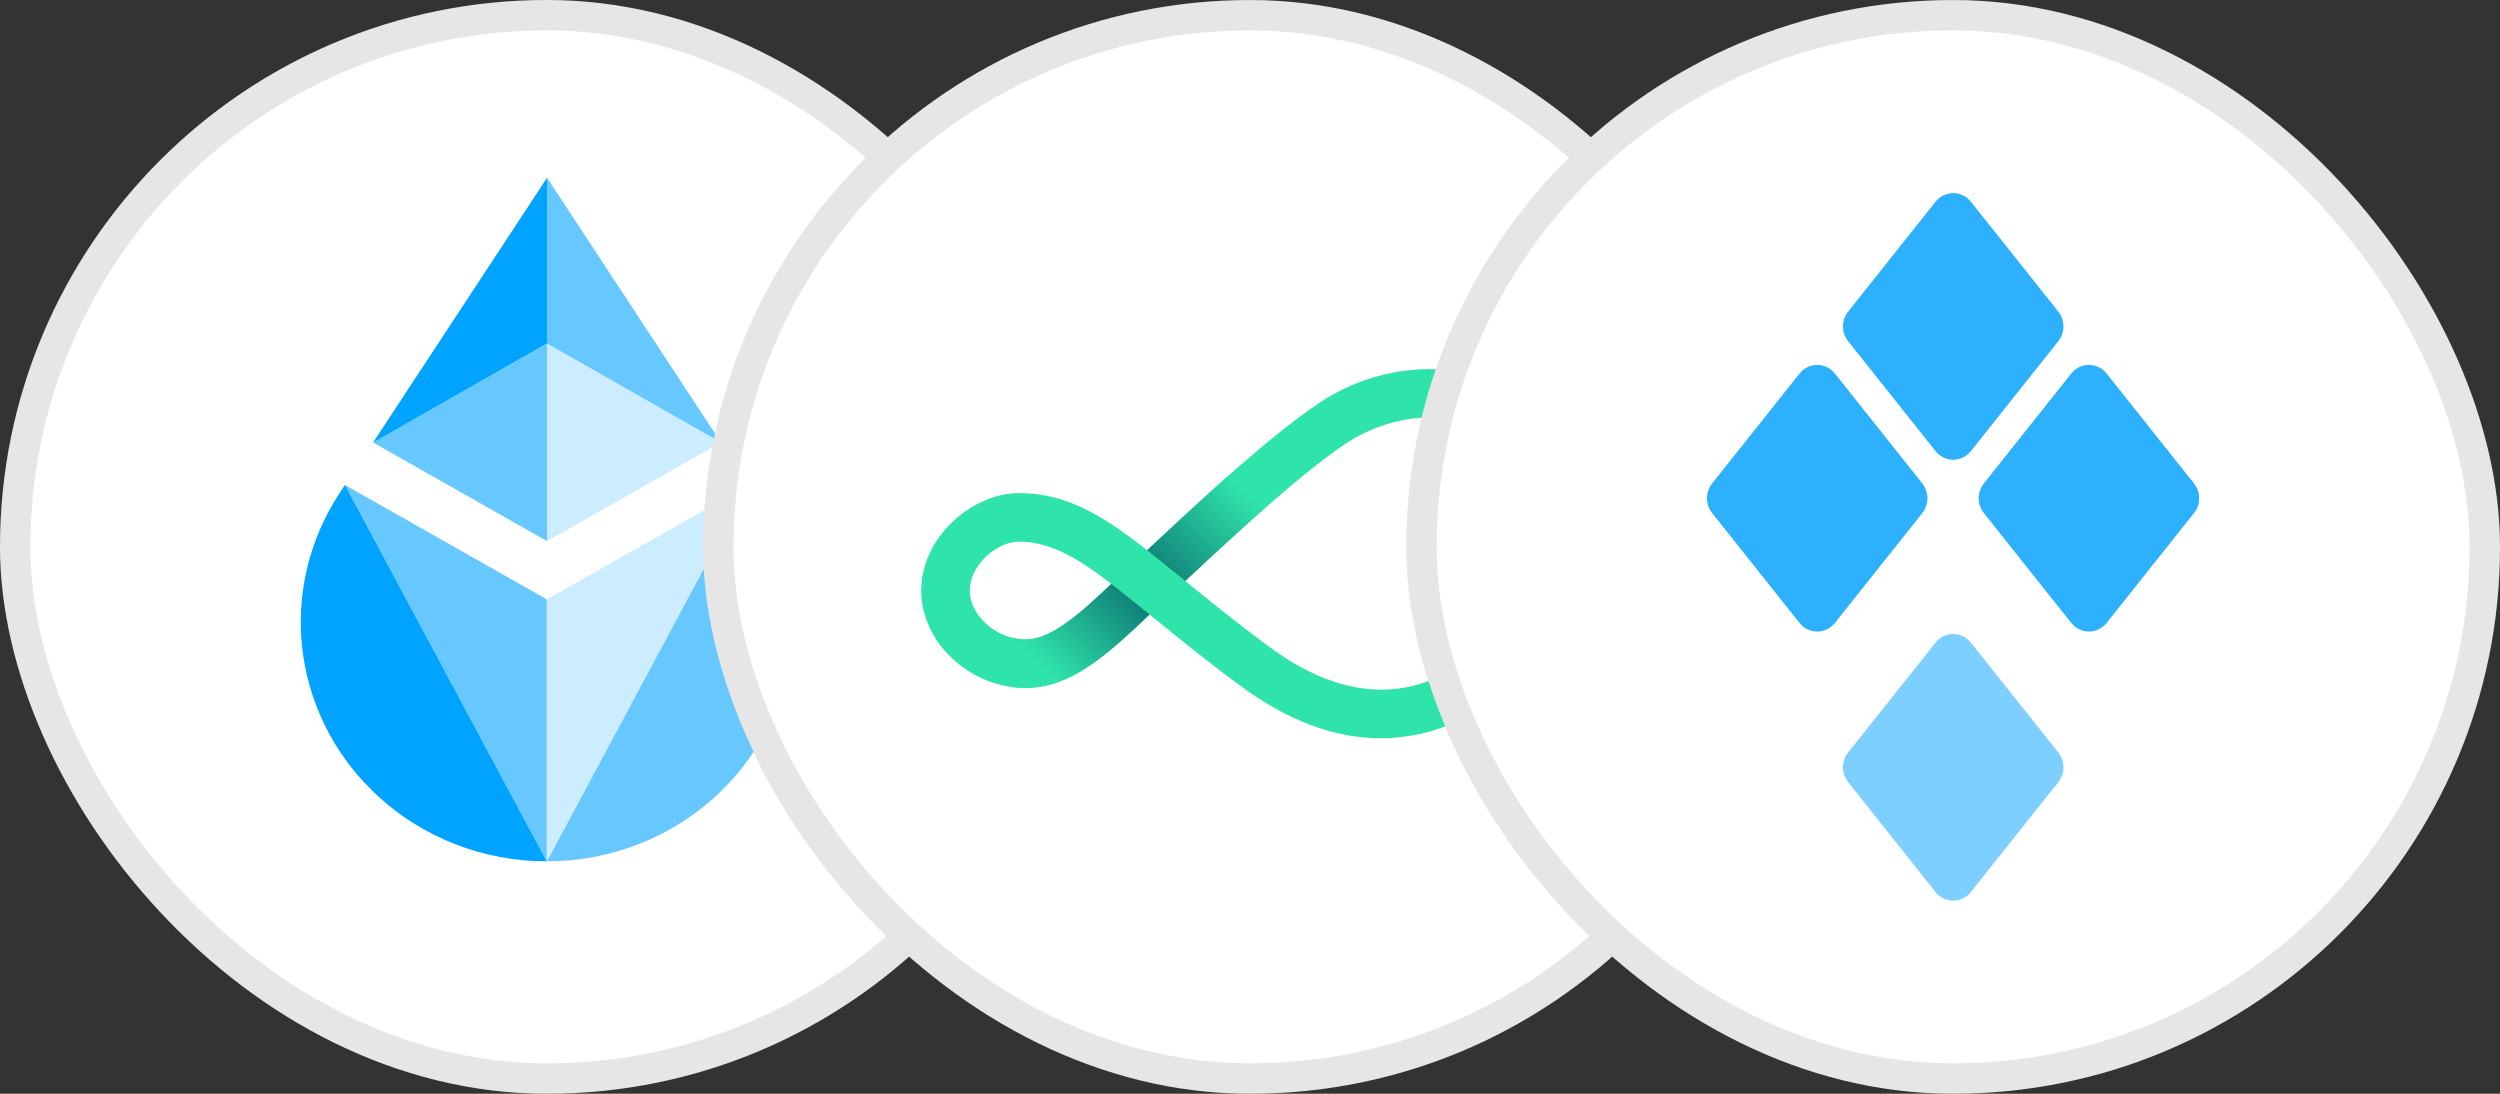 <svg width="64" height="28" viewBox="0 0 64 28" fill="none" xmlns="http://www.w3.org/2000/svg">
<rect x="0" y="0" width="64" height="28" fill="#333333" stroke="none"/>
<g clip-path="url(#clip0_9518_28703)">
<rect width="28" height="28" rx="14" fill="white"/>
<path opacity="0.6" d="M19.169 12.415L19.31 12.63C20.901 15.052 20.545 18.224 18.455 20.256C17.226 21.452 15.614 22.05 14.003 22.05C14.003 22.05 14.003 22.05 19.169 12.415Z" fill="#00A3FF"/>
<path opacity="0.2" d="M14.002 15.343L19.168 12.415C14.002 22.05 14.002 22.05 14.002 22.05C14.002 19.952 14.002 17.547 14.002 15.343Z" fill="#00A3FF"/>
<path d="M8.831 12.415L8.69 12.63C7.099 15.052 7.455 18.224 9.545 20.256C10.774 21.452 12.386 22.05 13.997 22.05C13.997 22.05 13.997 22.05 8.831 12.415Z" fill="#00A3FF"/>
<path opacity="0.6" d="M13.996 15.343L8.83 12.415C13.996 22.05 13.996 22.05 13.996 22.05C13.996 19.952 13.996 17.547 13.996 15.343Z" fill="#00A3FF"/>
<path opacity="0.2" d="M14.004 8.802V13.852L18.454 11.329L14.004 8.802Z" fill="#00A3FF"/>
<path opacity="0.6" d="M14.003 8.802L9.55 11.328L14.003 13.852V8.802Z" fill="#00A3FF"/>
<path d="M14.003 4.554L9.55 11.33L14.003 8.796V4.554Z" fill="#00A3FF"/>
<path opacity="0.6" d="M14.004 8.795L18.457 11.329L14.004 4.55V8.795Z" fill="#00A3FF"/>
</g>
<rect x="0.389" y="0.389" width="27.222" height="27.222" rx="13.611" stroke="black" stroke-opacity="0.1" stroke-width="0.778"/>
<rect x="18" y="0.001" width="28" height="27.999" rx="13.999" fill="white"/>
<rect x="18.389" y="0.389" width="27.222" height="27.221" rx="13.611" stroke="black" stroke-opacity="0.1" stroke-width="0.778"/>
<path d="M35.346 18.9C34.172 18.9 32.974 18.454 31.771 17.568C30.868 16.905 30.137 16.307 29.491 15.78L29.431 15.73L29.088 16.053C28.065 17.015 27.235 17.611 26.254 17.611C24.831 17.611 23.583 16.448 23.583 15.121C23.583 13.716 24.926 12.623 26.081 12.623C27.289 12.623 28.215 13.183 29.367 14.085C30.982 12.571 32.586 11.104 33.801 10.296C35.361 9.259 37.76 9.003 39.325 10.518C41.1 12.237 40.446 15.546 39.235 16.98C38.783 17.515 37.809 18.462 36.363 18.785C36.029 18.861 35.688 18.899 35.346 18.9ZM30.344 14.873C30.961 15.377 31.66 15.946 32.507 16.569C33.593 17.368 34.55 17.655 35.363 17.655C36.822 17.655 37.819 16.732 38.286 16.179C39.594 14.63 39.294 12.219 38.461 11.412C37.239 10.228 35.416 10.715 34.489 11.331C33.384 12.066 31.877 13.437 30.344 14.873ZM26.081 13.866C25.527 13.866 24.826 14.458 24.826 15.121C24.826 15.762 25.52 16.37 26.254 16.37C26.747 16.37 27.302 16.027 28.236 15.149L28.451 14.947C27.556 14.259 26.868 13.866 26.081 13.866Z" fill="#2FE4AB"/>
<path opacity="0.92" d="M28.236 15.149C27.302 16.027 26.746 16.369 26.254 16.369C26.133 16.369 26.012 16.353 25.895 16.322V17.587C26.014 17.603 26.134 17.611 26.254 17.611C27.234 17.611 28.065 17.015 29.087 16.054L29.43 15.731L28.451 14.946L28.236 15.149Z" fill="url(#paint0_linear_9518_28703)"/>
<g opacity="0.92">
<path opacity="0.92" d="M29.367 14.085L30.344 14.873C31.038 14.222 31.728 13.585 32.377 13.013L31.498 12.133C30.812 12.738 30.091 13.406 29.367 14.085Z" fill="url(#paint1_linear_9518_28703)"/>
</g>
<rect x="36" y="0.001" width="28" height="27.999" rx="13.999" fill="white"/>
<rect x="36.389" y="0.389" width="27.222" height="27.221" rx="13.611" stroke="black" stroke-opacity="0.1" stroke-width="0.778"/>
<path opacity="0.62" d="M47.31 19.267L49.548 16.453C49.782 16.157 50.222 16.157 50.456 16.453L52.695 19.267C52.868 19.484 52.868 19.797 52.695 20.019L50.456 22.834C50.222 23.13 49.782 23.13 49.548 22.834L47.31 20.019C47.137 19.797 47.137 19.484 47.31 19.267Z" fill="#2DB1FF"/>
<path d="M53.931 9.564C53.697 9.268 53.257 9.268 53.023 9.564L50.784 12.379C50.612 12.595 50.612 12.909 50.784 13.131L53.023 15.946C53.257 16.242 53.697 16.242 53.931 15.946L56.169 13.131C56.342 12.915 56.342 12.601 56.169 12.379L53.931 9.564ZM46.975 9.564C46.741 9.268 46.301 9.268 46.067 9.564L43.828 12.379C43.656 12.595 43.656 12.909 43.828 13.131L46.067 15.946C46.301 16.242 46.741 16.242 46.975 15.946L49.214 13.131C49.386 12.915 49.386 12.601 49.214 12.379L46.975 9.564ZM52.695 7.98L50.456 5.166C50.222 4.87 49.782 4.87 49.548 5.166L47.31 7.98C47.137 8.197 47.137 8.51 47.31 8.733L49.548 11.547C49.782 11.843 50.222 11.843 50.456 11.547L52.695 8.733C52.868 8.51 52.868 8.197 52.695 7.98Z" fill="#2DB1FF"/>
<defs>
<linearGradient id="paint0_linear_9518_28703" x1="28.625" y1="15.064" x2="26.66" y2="17.03" gradientUnits="userSpaceOnUse">
<stop stop-color="#0F7C76"/>
<stop offset="1" stop-color="#2FE4AB"/>
</linearGradient>
<linearGradient id="paint1_linear_9518_28703" x1="29.908" y1="14.514" x2="31.847" y2="12.574" gradientUnits="userSpaceOnUse">
<stop stop-color="#0F7C76"/>
<stop offset="1" stop-color="#2FE4AB"/>
</linearGradient>
<clipPath id="clip0_9518_28703">
<rect width="28" height="28" rx="14" fill="white"/>
</clipPath>
</defs>
</svg>

